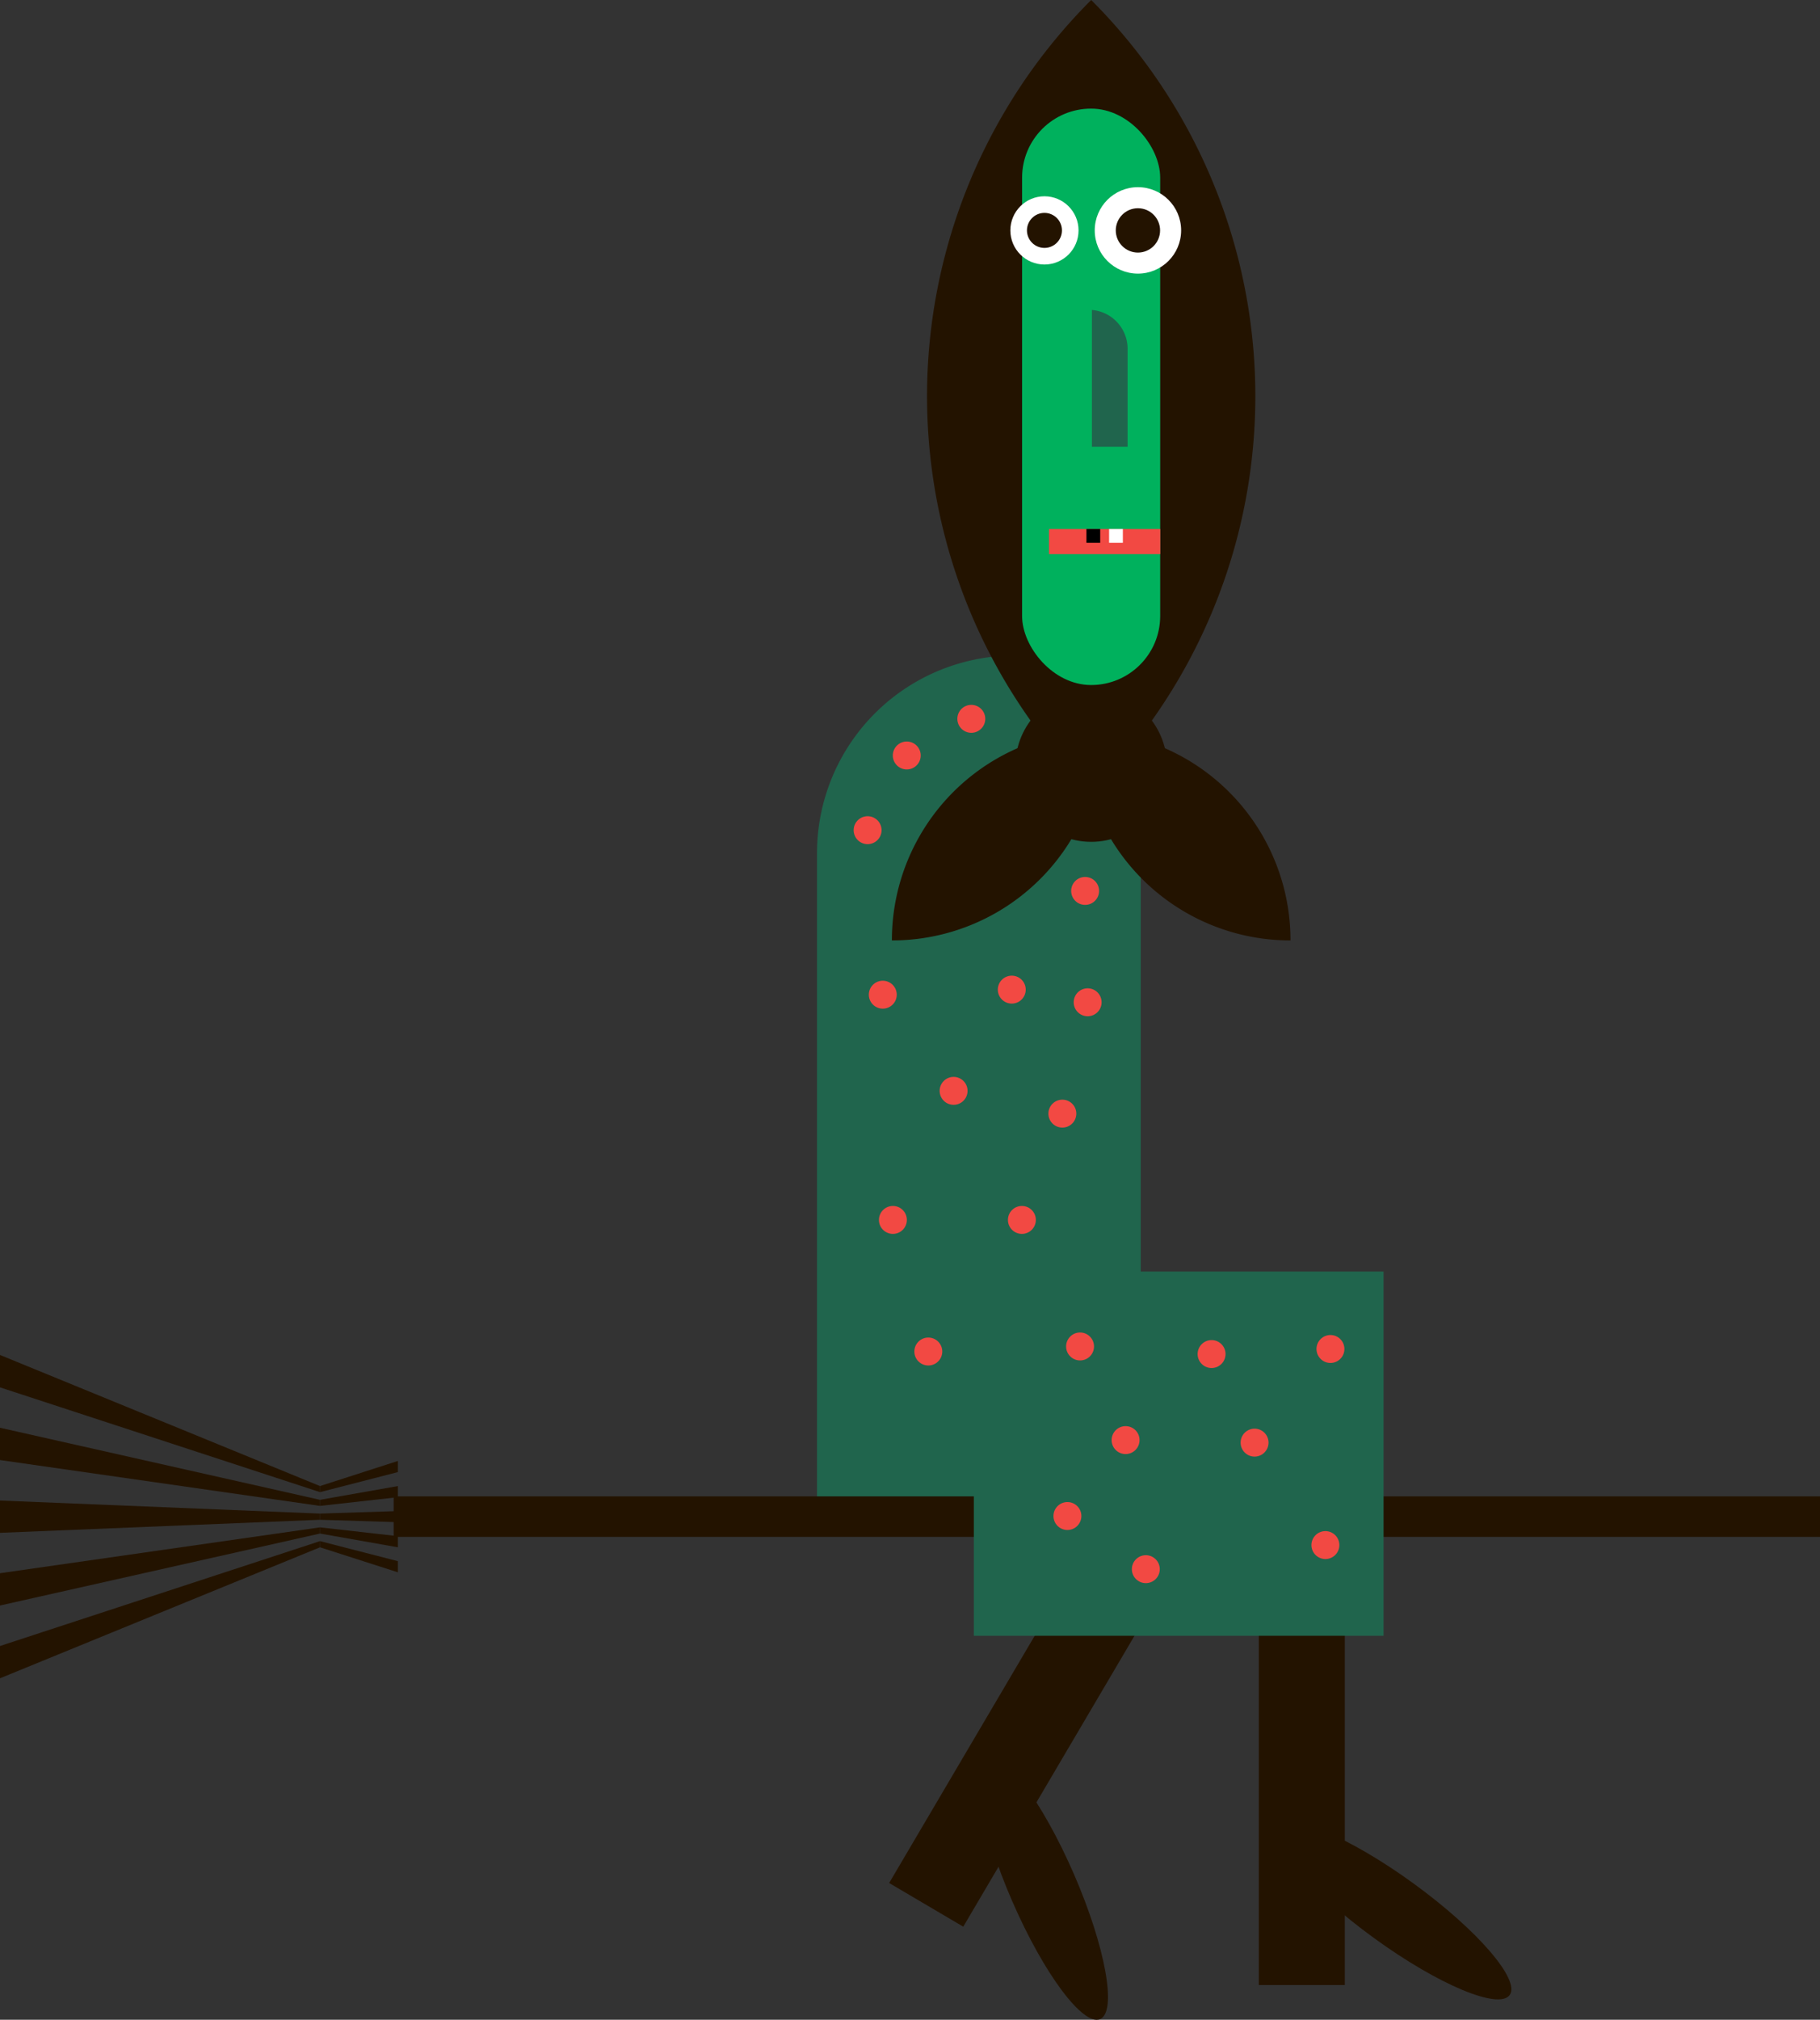 <svg xmlns="http://www.w3.org/2000/svg" viewBox="0 0 179.9 199.52"><rect x="0" y="0" width="179.9" height="199.52" fill="#333333" stroke="none"/><defs><style>.cls-1{fill:#20654d;}.cls-2{fill:#231300;}.cls-3{fill:#00b15d;}.cls-4{fill:#fff;}.cls-5{fill:#f24943;}</style></defs><title>yaga</title><g id="Layer_2" data-name="Layer 2"><g id="Слой_1" data-name="Слой 1"><path class="cls-1" d="M80.76,148V84.21a19.51,19.51,0,0,1,19.45-19.45h12.55v83Z"/><path class="cls-2" d="M107.86,0a55.31,55.31,0,0,1,0,78.27A55.31,55.31,0,0,1,107.86,0Z"/><path class="cls-2" d="M88.16,92.9a20.7,20.7,0,0,1,20.72-20.72A20.7,20.7,0,0,1,88.16,92.9Z"/><path class="cls-2" d="M106.84,72.18A20.7,20.7,0,0,1,127.56,92.9,20.7,20.7,0,0,1,106.84,72.18Z"/><rect class="cls-3" x="101.04" y="10.72" width="13.65" height="56.94" rx="6.82" ry="6.82" transform="translate(215.72 78.39) rotate(-180)"/><circle class="cls-2" cx="107.86" cy="75.67" r="7.49"/><circle class="cls-4" cx="112.48" cy="22.76" r="4.27"/><circle class="cls-2" cx="112.48" cy="22.76" r="2.19"/><circle class="cls-4" cx="103.24" cy="22.76" r="3.37"/><circle class="cls-2" cx="103.24" cy="22.76" r="1.73"/><path class="cls-1" d="M107.93,30.62a3.85,3.85,0,0,1,3.53,3.82v9.69h-3.53Z"/><rect class="cls-5" x="103.69" y="52.26" width="11" height="2.48" transform="translate(218.38 107) rotate(180)"/><rect class="cls-4" x="109.63" y="52.26" width="1.36" height="1.36" transform="translate(220.62 105.88) rotate(180)"/><rect x="107.38" y="52.26" width="1.36" height="1.36" transform="translate(216.13 105.88) rotate(180)"/><rect class="cls-2" x="107.4" y="79.32" width="4" height="141" transform="translate(259.23 40.42) rotate(90)"/><polygon class="cls-2" points="0 137.05 0 133.85 31.63 146.8 31.63 147.4 0 137.05"/><polygon class="cls-2" points="0 144.23 0 141.04 31.63 148.16 31.63 148.76 0 144.23"/><polygon class="cls-2" points="0 151.42 0 148.23 31.63 149.52 31.63 150.13 0 151.42"/><polygon class="cls-2" points="0 158.6 0 155.41 31.63 150.88 31.63 151.49 0 158.6"/><polygon class="cls-2" points="0 165.79 0 162.6 31.63 152.24 31.63 152.85 0 165.79"/><polygon class="cls-2" points="39.33 145.42 39.33 144.32 31.63 146.8 31.63 147.4 39.33 145.42"/><polygon class="cls-2" points="39.33 147.9 39.33 146.8 31.63 148.16 31.63 148.76 39.33 147.9"/><polygon class="cls-2" points="39.33 150.37 39.33 149.27 31.63 149.52 31.63 150.13 39.33 150.37"/><polygon class="cls-2" points="39.33 152.85 39.33 151.75 31.63 150.88 31.63 151.49 39.33 152.85"/><polygon class="cls-2" points="39.33 155.32 39.33 154.22 31.63 152.24 31.63 152.85 39.33 155.32"/><rect class="cls-2" x="96.18" y="155.59" width="8.5" height="35" transform="translate(101.75 -27.02) rotate(30.5)"/><ellipse class="cls-2" cx="103.09" cy="186.46" rx="3.33" ry="14.17" transform="translate(-65.77 56.54) rotate(-23.49)"/><rect class="cls-2" x="124.43" y="161.09" width="8.5" height="35"/><ellipse class="cls-2" cx="137.76" cy="188.76" rx="3.33" ry="14.17" transform="translate(-95.92 189.21) rotate(-53.99)"/><rect class="cls-1" x="96.26" y="125.61" width="40.5" height="35.98"/><circle class="cls-5" cx="89.63" cy="74.63" r="1.38"/><circle class="cls-5" cx="96.01" cy="71.01" r="1.38"/><circle class="cls-5" cx="85.76" cy="82.01" r="1.38"/><circle class="cls-5" cx="107.26" cy="88.01" r="1.38"/><circle class="cls-5" cx="100.01" cy="97.76" r="1.38"/><circle class="cls-5" cx="107.51" cy="99.01" r="1.38"/><circle class="cls-5" cx="87.26" cy="98.26" r="1.38"/><circle class="cls-5" cx="94.26" cy="107.76" r="1.38"/><circle class="cls-5" cx="105.01" cy="110.01" r="1.38"/><circle class="cls-5" cx="88.26" cy="120.51" r="1.38"/><circle class="cls-5" cx="101.01" cy="120.51" r="1.38"/><circle class="cls-5" cx="91.76" cy="133.51" r="1.38"/><circle class="cls-5" cx="106.76" cy="133.01" r="1.38"/><circle class="cls-5" cx="111.26" cy="142.26" r="1.38"/><circle class="cls-5" cx="105.51" cy="149.76" r="1.38"/><circle class="cls-5" cx="113.26" cy="155.01" r="1.38"/><circle class="cls-5" cx="124.01" cy="142.51" r="1.38"/><circle class="cls-5" cx="119.76" cy="133.76" r="1.38"/><circle class="cls-5" cx="131.51" cy="133.26" r="1.38"/><circle class="cls-5" cx="131.01" cy="152.63" r="1.38"/></g></g></svg>